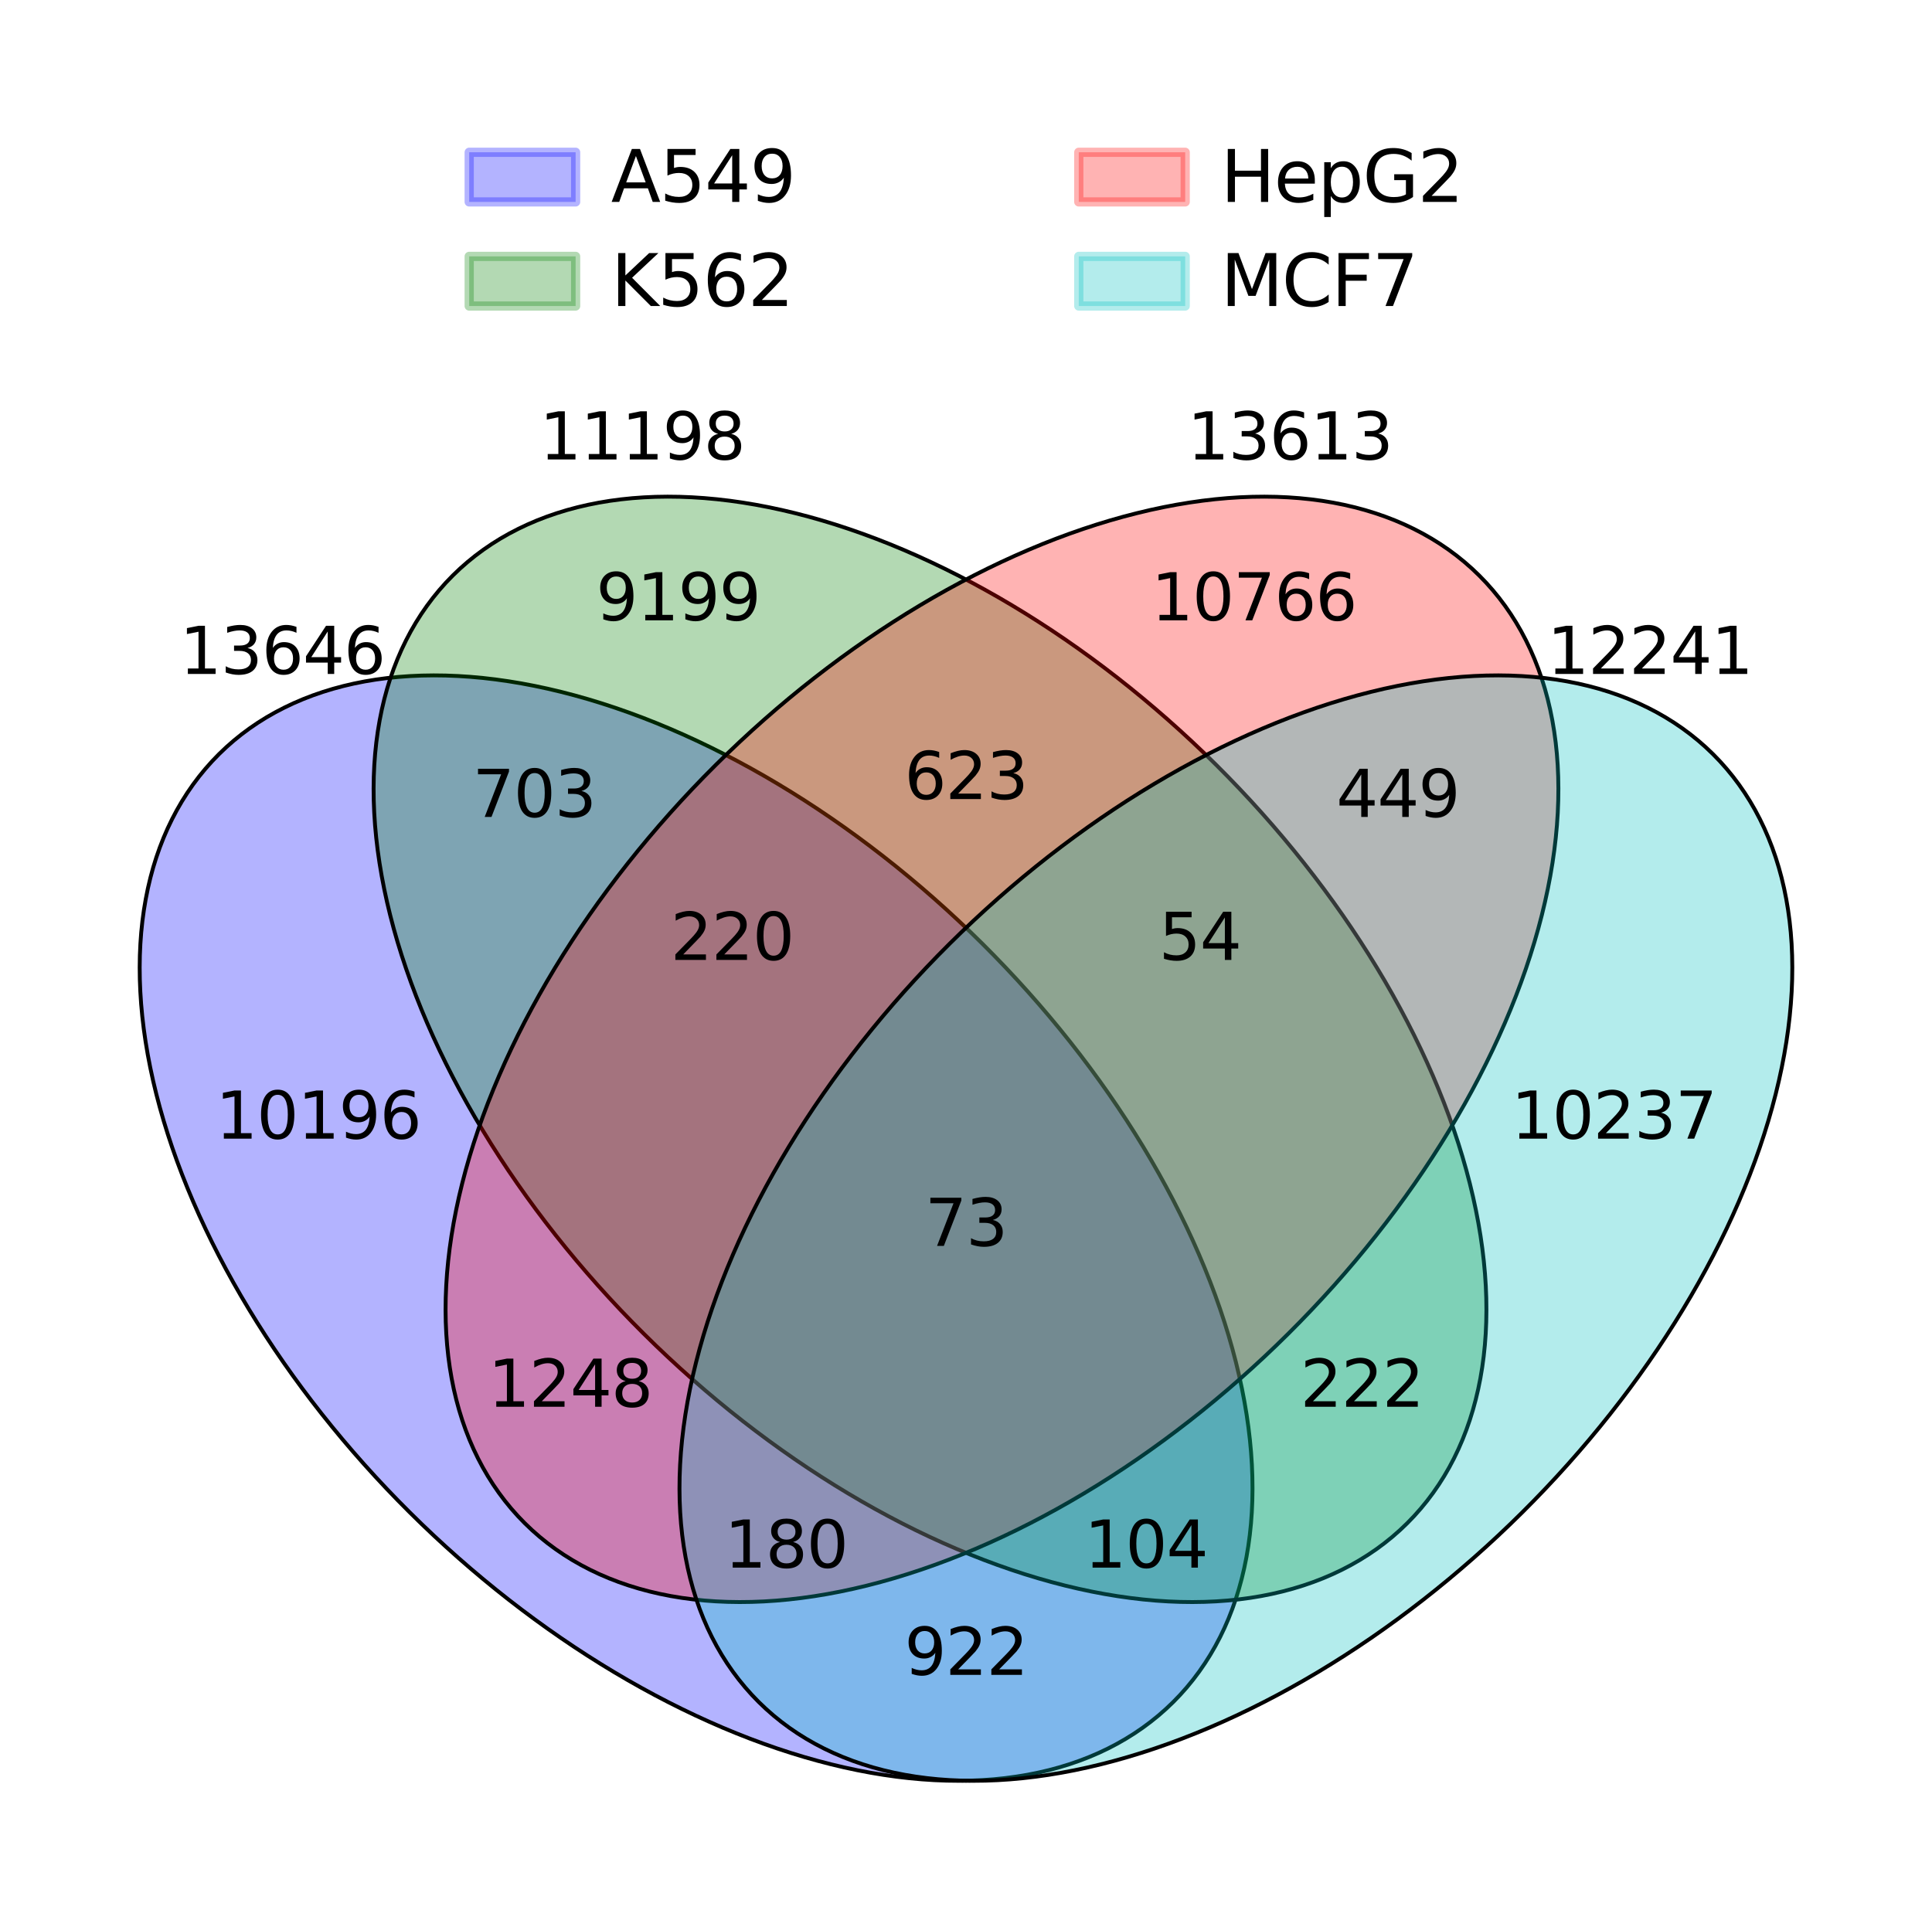 <?xml version="1.0" encoding="utf-8" standalone="no"?>
<!DOCTYPE svg PUBLIC "-//W3C//DTD SVG 1.1//EN"
  "http://www.w3.org/Graphics/SVG/1.1/DTD/svg11.dtd">
<svg xmlns:xlink="http://www.w3.org/1999/xlink" width="209.7pt" height="208.44pt" viewBox="0 0 209.7 208.44" xmlns="http://www.w3.org/2000/svg" version="1.1">
 <defs>
  <style type="text/css">*{stroke-linejoin: round; stroke-linecap: butt}</style>
 </defs>
 <g id="figure_1">
  <g id="patch_1">
   <path d="M 0 208.44 
L 209.7 208.44 
L 209.7 0 
L 0 0 
z
" style="fill: #ffffff"/>
  </g>
  <g id="axes_1">
   <g id="patch_2">
    <path d="M 23.768 81.873 
C 15.528 90.061 13.08 103.335 16.965 118.773 
C 20.85 134.211 30.749 150.552 44.483 164.198 
C 58.217 177.843 74.664 187.678 90.203 191.538 
C 105.741 195.398 119.101 192.966 127.342 184.779 
C 135.582 176.591 138.03 163.317 134.145 147.879 
C 130.26 132.441 120.361 116.1 106.627 102.454 
C 92.893 88.809 76.446 78.974 60.907 75.114 
C 45.369 71.254 32.009 73.686 23.768 81.873 
z
" clip-path="url(#p7f193c25e1)" style="fill: #0000ff; opacity: 0.3"/>
   </g>
   <g id="patch_3">
    <path d="M 23.768 81.873 
C 15.528 90.061 13.08 103.335 16.965 118.773 
C 20.85 134.211 30.749 150.552 44.483 164.198 
C 58.217 177.843 74.664 187.678 90.203 191.538 
C 105.741 195.398 119.101 192.966 127.342 184.779 
C 135.582 176.591 138.03 163.317 134.145 147.879 
C 130.26 132.441 120.361 116.1 106.627 102.454 
C 92.893 88.809 76.446 78.974 60.907 75.114 
C 45.369 71.254 32.009 73.686 23.768 81.873 
L 23.768 81.873 
z
" clip-path="url(#p7f193c25e1)" style="fill: none; stroke: #000000; stroke-width: 0.42; stroke-linejoin: miter"/>
   </g>
   <g id="patch_4">
    <path d="M 49.157 62.469 
C 40.917 70.657 38.469 83.931 42.354 99.369 
C 46.239 114.807 56.138 131.148 69.872 144.794 
C 83.606 158.439 100.053 168.274 115.591 172.134 
C 131.13 175.994 144.49 173.562 152.731 165.375 
C 160.971 157.187 163.419 143.913 159.534 128.475 
C 155.649 113.037 145.75 96.696 132.016 83.05 
C 118.282 69.405 101.835 59.57 86.296 55.71 
C 70.758 51.85 57.398 54.282 49.157 62.469 
z
" clip-path="url(#p7f193c25e1)" style="fill: #008000; opacity: 0.3"/>
   </g>
   <g id="patch_5">
    <path d="M 49.157 62.469 
C 40.917 70.657 38.469 83.931 42.354 99.369 
C 46.239 114.807 56.138 131.148 69.872 144.794 
C 83.606 158.439 100.053 168.274 115.591 172.134 
C 131.13 175.994 144.49 173.562 152.731 165.375 
C 160.971 157.187 163.419 143.913 159.534 128.475 
C 155.649 113.037 145.75 96.696 132.016 83.05 
C 118.282 69.405 101.835 59.57 86.296 55.71 
C 70.758 51.85 57.398 54.282 49.157 62.469 
L 49.157 62.469 
z
" clip-path="url(#p7f193c25e1)" style="fill: none; stroke: #000000; stroke-width: 0.42; stroke-linejoin: miter"/>
   </g>
   <g id="patch_6">
    <path d="M 56.969 165.375 
C 65.21 173.562 78.57 175.994 94.109 172.134 
C 109.647 168.274 126.094 158.439 139.828 144.794 
C 153.562 131.148 163.461 114.807 167.346 99.369 
C 171.231 83.931 168.783 70.657 160.543 62.469 
C 152.302 54.282 138.942 51.85 123.403 55.71 
C 107.865 59.57 91.418 69.405 77.684 83.05 
C 63.95 96.696 54.051 113.037 50.166 128.475 
C 46.281 143.913 48.729 157.187 56.969 165.375 
z
" clip-path="url(#p7f193c25e1)" style="fill: #ff0000; opacity: 0.3"/>
   </g>
   <g id="patch_7">
    <path d="M 56.969 165.375 
C 65.21 173.562 78.57 175.994 94.109 172.134 
C 109.647 168.274 126.094 158.439 139.828 144.794 
C 153.562 131.148 163.461 114.807 167.346 99.369 
C 171.231 83.931 168.783 70.657 160.543 62.469 
C 152.302 54.282 138.942 51.85 123.403 55.71 
C 107.865 59.57 91.418 69.405 77.684 83.05 
C 63.95 96.696 54.051 113.037 50.166 128.475 
C 46.281 143.913 48.729 157.187 56.969 165.375 
L 56.969 165.375 
z
" clip-path="url(#p7f193c25e1)" style="fill: none; stroke: #000000; stroke-width: 0.42; stroke-linejoin: miter"/>
   </g>
   <g id="patch_8">
    <path d="M 82.358 184.779 
C 90.599 192.966 103.959 195.398 119.498 191.538 
C 135.036 187.678 151.483 177.843 165.217 164.198 
C 178.951 150.552 188.85 134.211 192.735 118.773 
C 196.62 103.335 194.172 90.061 185.932 81.873 
C 177.691 73.686 164.331 71.254 148.792 75.114 
C 133.254 78.974 116.807 88.809 103.073 102.454 
C 89.339 116.1 79.44 132.441 75.555 147.879 
C 71.67 163.317 74.118 176.591 82.358 184.779 
z
" clip-path="url(#p7f193c25e1)" style="fill: #00bfbf; opacity: 0.3"/>
   </g>
   <g id="patch_9">
    <path d="M 82.358 184.779 
C 90.599 192.966 103.959 195.398 119.498 191.538 
C 135.036 187.678 151.483 177.843 165.217 164.198 
C 178.951 150.552 188.85 134.211 192.735 118.773 
C 196.62 103.335 194.172 90.061 185.932 81.873 
C 177.691 73.686 164.331 71.254 148.792 75.114 
C 133.254 78.974 116.807 88.809 103.073 102.454 
C 89.339 116.1 79.44 132.441 75.555 147.879 
C 71.67 163.317 74.118 176.591 82.358 184.779 
L 82.358 184.779 
z
" clip-path="url(#p7f193c25e1)" style="fill: none; stroke: #000000; stroke-width: 0.42; stroke-linejoin: miter"/>
   </g>
   <g id="text_1">
    <!-- 13646 -->
    <g transform="translate(19.502 73.165) scale(0.07 -0.07)">
     <defs>
      <path id="DejaVuSans-31" d="M 794 531 
L 1825 531 
L 1825 4091 
L 703 3866 
L 703 4441 
L 1819 4666 
L 2450 4666 
L 2450 531 
L 3481 531 
L 3481 0 
L 794 0 
L 794 531 
z
" transform="scale(0.016)"/>
      <path id="DejaVuSans-33" d="M 2597 2516 
Q 3050 2419 3304 2112 
Q 3559 1806 3559 1356 
Q 3559 666 3084 287 
Q 2609 -91 1734 -91 
Q 1441 -91 1130 -33 
Q 819 25 488 141 
L 488 750 
Q 750 597 1062 519 
Q 1375 441 1716 441 
Q 2309 441 2620 675 
Q 2931 909 2931 1356 
Q 2931 1769 2642 2001 
Q 2353 2234 1838 2234 
L 1294 2234 
L 1294 2753 
L 1863 2753 
Q 2328 2753 2575 2939 
Q 2822 3125 2822 3475 
Q 2822 3834 2567 4026 
Q 2313 4219 1838 4219 
Q 1578 4219 1281 4162 
Q 984 4106 628 3988 
L 628 4550 
Q 988 4650 1302 4700 
Q 1616 4750 1894 4750 
Q 2613 4750 3031 4423 
Q 3450 4097 3450 3541 
Q 3450 3153 3228 2886 
Q 3006 2619 2597 2516 
z
" transform="scale(0.016)"/>
      <path id="DejaVuSans-36" d="M 2113 2584 
Q 1688 2584 1439 2293 
Q 1191 2003 1191 1497 
Q 1191 994 1439 701 
Q 1688 409 2113 409 
Q 2538 409 2786 701 
Q 3034 994 3034 1497 
Q 3034 2003 2786 2293 
Q 2538 2584 2113 2584 
z
M 3366 4563 
L 3366 3988 
Q 3128 4100 2886 4159 
Q 2644 4219 2406 4219 
Q 1781 4219 1451 3797 
Q 1122 3375 1075 2522 
Q 1259 2794 1537 2939 
Q 1816 3084 2150 3084 
Q 2853 3084 3261 2657 
Q 3669 2231 3669 1497 
Q 3669 778 3244 343 
Q 2819 -91 2113 -91 
Q 1303 -91 875 529 
Q 447 1150 447 2328 
Q 447 3434 972 4092 
Q 1497 4750 2381 4750 
Q 2619 4750 2861 4703 
Q 3103 4656 3366 4563 
z
" transform="scale(0.016)"/>
      <path id="DejaVuSans-34" d="M 2419 4116 
L 825 1625 
L 2419 1625 
L 2419 4116 
z
M 2253 4666 
L 3047 4666 
L 3047 1625 
L 3713 1625 
L 3713 1100 
L 3047 1100 
L 3047 0 
L 2419 0 
L 2419 1100 
L 313 1100 
L 313 1709 
L 2253 4666 
z
" transform="scale(0.016)"/>
     </defs>
     <use xlink:href="#DejaVuSans-31"/>
     <use xlink:href="#DejaVuSans-33" x="63.623"/>
     <use xlink:href="#DejaVuSans-36" x="127.246"/>
     <use xlink:href="#DejaVuSans-34" x="190.869"/>
     <use xlink:href="#DejaVuSans-36" x="254.492"/>
    </g>
   </g>
   <g id="text_2">
    <!-- 11198 -->
    <g transform="translate(58.562 49.88) scale(0.07 -0.07)">
     <defs>
      <path id="DejaVuSans-39" d="M 703 97 
L 703 672 
Q 941 559 1184 500 
Q 1428 441 1663 441 
Q 2288 441 2617 861 
Q 2947 1281 2994 2138 
Q 2813 1869 2534 1725 
Q 2256 1581 1919 1581 
Q 1219 1581 811 2004 
Q 403 2428 403 3163 
Q 403 3881 828 4315 
Q 1253 4750 1959 4750 
Q 2769 4750 3195 4129 
Q 3622 3509 3622 2328 
Q 3622 1225 3098 567 
Q 2575 -91 1691 -91 
Q 1453 -91 1209 -44 
Q 966 3 703 97 
z
M 1959 2075 
Q 2384 2075 2632 2365 
Q 2881 2656 2881 3163 
Q 2881 3666 2632 3958 
Q 2384 4250 1959 4250 
Q 1534 4250 1286 3958 
Q 1038 3666 1038 3163 
Q 1038 2656 1286 2365 
Q 1534 2075 1959 2075 
z
" transform="scale(0.016)"/>
      <path id="DejaVuSans-38" d="M 2034 2216 
Q 1584 2216 1326 1975 
Q 1069 1734 1069 1313 
Q 1069 891 1326 650 
Q 1584 409 2034 409 
Q 2484 409 2743 651 
Q 3003 894 3003 1313 
Q 3003 1734 2745 1975 
Q 2488 2216 2034 2216 
z
M 1403 2484 
Q 997 2584 770 2862 
Q 544 3141 544 3541 
Q 544 4100 942 4425 
Q 1341 4750 2034 4750 
Q 2731 4750 3128 4425 
Q 3525 4100 3525 3541 
Q 3525 3141 3298 2862 
Q 3072 2584 2669 2484 
Q 3125 2378 3379 2068 
Q 3634 1759 3634 1313 
Q 3634 634 3220 271 
Q 2806 -91 2034 -91 
Q 1263 -91 848 271 
Q 434 634 434 1313 
Q 434 1759 690 2068 
Q 947 2378 1403 2484 
z
M 1172 3481 
Q 1172 3119 1398 2916 
Q 1625 2713 2034 2713 
Q 2441 2713 2670 2916 
Q 2900 3119 2900 3481 
Q 2900 3844 2670 4047 
Q 2441 4250 2034 4250 
Q 1625 4250 1398 4047 
Q 1172 3844 1172 3481 
z
" transform="scale(0.016)"/>
     </defs>
     <use xlink:href="#DejaVuSans-31"/>
     <use xlink:href="#DejaVuSans-31" x="63.623"/>
     <use xlink:href="#DejaVuSans-31" x="127.246"/>
     <use xlink:href="#DejaVuSans-39" x="190.869"/>
     <use xlink:href="#DejaVuSans-38" x="254.492"/>
    </g>
   </g>
   <g id="text_3">
    <!-- 13613 -->
    <g transform="translate(128.87 49.88) scale(0.07 -0.07)">
     <use xlink:href="#DejaVuSans-31"/>
     <use xlink:href="#DejaVuSans-33" x="63.623"/>
     <use xlink:href="#DejaVuSans-36" x="127.246"/>
     <use xlink:href="#DejaVuSans-31" x="190.869"/>
     <use xlink:href="#DejaVuSans-33" x="254.492"/>
    </g>
   </g>
   <g id="text_4">
    <!-- 12241 -->
    <g transform="translate(167.93 73.165) scale(0.07 -0.07)">
     <defs>
      <path id="DejaVuSans-32" d="M 1228 531 
L 3431 531 
L 3431 0 
L 469 0 
L 469 531 
Q 828 903 1448 1529 
Q 2069 2156 2228 2338 
Q 2531 2678 2651 2914 
Q 2772 3150 2772 3378 
Q 2772 3750 2511 3984 
Q 2250 4219 1831 4219 
Q 1534 4219 1204 4116 
Q 875 4013 500 3803 
L 500 4441 
Q 881 4594 1212 4672 
Q 1544 4750 1819 4750 
Q 2544 4750 2975 4387 
Q 3406 4025 3406 3419 
Q 3406 3131 3298 2873 
Q 3191 2616 2906 2266 
Q 2828 2175 2409 1742 
Q 1991 1309 1228 531 
z
" transform="scale(0.016)"/>
     </defs>
     <use xlink:href="#DejaVuSans-31"/>
     <use xlink:href="#DejaVuSans-32" x="63.623"/>
     <use xlink:href="#DejaVuSans-32" x="127.246"/>
     <use xlink:href="#DejaVuSans-34" x="190.869"/>
     <use xlink:href="#DejaVuSans-31" x="254.492"/>
    </g>
   </g>
   <g id="text_5">
    <!-- 10196 -->
    <g transform="translate(23.408 123.615) scale(0.07 -0.07)">
     <defs>
      <path id="DejaVuSans-30" d="M 2034 4250 
Q 1547 4250 1301 3770 
Q 1056 3291 1056 2328 
Q 1056 1369 1301 889 
Q 1547 409 2034 409 
Q 2525 409 2770 889 
Q 3016 1369 3016 2328 
Q 3016 3291 2770 3770 
Q 2525 4250 2034 4250 
z
M 2034 4750 
Q 2819 4750 3233 4129 
Q 3647 3509 3647 2328 
Q 3647 1150 3233 529 
Q 2819 -91 2034 -91 
Q 1250 -91 836 529 
Q 422 1150 422 2328 
Q 422 3509 836 4129 
Q 1250 4750 2034 4750 
z
" transform="scale(0.016)"/>
     </defs>
     <use xlink:href="#DejaVuSans-31"/>
     <use xlink:href="#DejaVuSans-30" x="63.623"/>
     <use xlink:href="#DejaVuSans-31" x="127.246"/>
     <use xlink:href="#DejaVuSans-39" x="190.869"/>
     <use xlink:href="#DejaVuSans-36" x="254.492"/>
    </g>
   </g>
   <g id="text_6">
    <!-- 9199 -->
    <g transform="translate(64.695 67.344) scale(0.07 -0.07)">
     <use xlink:href="#DejaVuSans-39"/>
     <use xlink:href="#DejaVuSans-31" x="63.623"/>
     <use xlink:href="#DejaVuSans-39" x="127.246"/>
     <use xlink:href="#DejaVuSans-39" x="190.869"/>
    </g>
   </g>
   <g id="text_7">
    <!-- 10766 -->
    <g transform="translate(124.964 67.344) scale(0.07 -0.07)">
     <defs>
      <path id="DejaVuSans-37" d="M 525 4666 
L 3525 4666 
L 3525 4397 
L 1831 0 
L 1172 0 
L 2766 4134 
L 525 4134 
L 525 4666 
z
" transform="scale(0.016)"/>
     </defs>
     <use xlink:href="#DejaVuSans-31"/>
     <use xlink:href="#DejaVuSans-30" x="63.623"/>
     <use xlink:href="#DejaVuSans-37" x="127.246"/>
     <use xlink:href="#DejaVuSans-36" x="190.869"/>
     <use xlink:href="#DejaVuSans-36" x="254.492"/>
    </g>
   </g>
   <g id="text_8">
    <!-- 10237 -->
    <g transform="translate(164.024 123.615) scale(0.07 -0.07)">
     <use xlink:href="#DejaVuSans-31"/>
     <use xlink:href="#DejaVuSans-30" x="63.623"/>
     <use xlink:href="#DejaVuSans-32" x="127.246"/>
     <use xlink:href="#DejaVuSans-33" x="190.869"/>
     <use xlink:href="#DejaVuSans-37" x="254.492"/>
    </g>
   </g>
   <g id="text_9">
    <!-- 703 -->
    <g transform="translate(51.297 88.688) scale(0.07 -0.07)">
     <use xlink:href="#DejaVuSans-37"/>
     <use xlink:href="#DejaVuSans-30" x="63.623"/>
     <use xlink:href="#DejaVuSans-33" x="127.246"/>
    </g>
   </g>
   <g id="text_10">
    <!-- 1248 -->
    <g transform="translate(52.977 152.721) scale(0.07 -0.07)">
     <use xlink:href="#DejaVuSans-31"/>
     <use xlink:href="#DejaVuSans-32" x="63.623"/>
     <use xlink:href="#DejaVuSans-34" x="127.246"/>
     <use xlink:href="#DejaVuSans-38" x="190.869"/>
    </g>
   </g>
   <g id="text_11">
    <!-- 922 -->
    <g transform="translate(98.169 181.827) scale(0.07 -0.07)">
     <use xlink:href="#DejaVuSans-39"/>
     <use xlink:href="#DejaVuSans-32" x="63.623"/>
     <use xlink:href="#DejaVuSans-32" x="127.246"/>
    </g>
   </g>
   <g id="text_12">
    <!-- 623 -->
    <g transform="translate(98.169 86.748) scale(0.07 -0.07)">
     <use xlink:href="#DejaVuSans-36"/>
     <use xlink:href="#DejaVuSans-32" x="63.623"/>
     <use xlink:href="#DejaVuSans-33" x="127.246"/>
    </g>
   </g>
   <g id="text_13">
    <!-- 222 -->
    <g transform="translate(141.135 152.721) scale(0.07 -0.07)">
     <use xlink:href="#DejaVuSans-32"/>
     <use xlink:href="#DejaVuSans-32" x="63.623"/>
     <use xlink:href="#DejaVuSans-32" x="127.246"/>
    </g>
   </g>
   <g id="text_14">
    <!-- 449 -->
    <g transform="translate(145.041 88.688) scale(0.07 -0.07)">
     <use xlink:href="#DejaVuSans-34"/>
     <use xlink:href="#DejaVuSans-34" x="63.623"/>
     <use xlink:href="#DejaVuSans-39" x="127.246"/>
    </g>
   </g>
   <g id="text_15">
    <!-- 220 -->
    <g transform="translate(72.78 104.211) scale(0.07 -0.07)">
     <use xlink:href="#DejaVuSans-32"/>
     <use xlink:href="#DejaVuSans-32" x="63.623"/>
     <use xlink:href="#DejaVuSans-30" x="127.246"/>
    </g>
   </g>
   <g id="text_16">
    <!-- 104 -->
    <g transform="translate(117.699 170.185) scale(0.07 -0.07)">
     <use xlink:href="#DejaVuSans-31"/>
     <use xlink:href="#DejaVuSans-30" x="63.623"/>
     <use xlink:href="#DejaVuSans-34" x="127.246"/>
    </g>
   </g>
   <g id="text_17">
    <!-- 180 -->
    <g transform="translate(78.639 170.185) scale(0.07 -0.07)">
     <use xlink:href="#DejaVuSans-31"/>
     <use xlink:href="#DejaVuSans-38" x="63.623"/>
     <use xlink:href="#DejaVuSans-30" x="127.246"/>
    </g>
   </g>
   <g id="text_18">
    <!-- 54 -->
    <g transform="translate(125.785 104.211) scale(0.07 -0.07)">
     <defs>
      <path id="DejaVuSans-35" d="M 691 4666 
L 3169 4666 
L 3169 4134 
L 1269 4134 
L 1269 2991 
Q 1406 3038 1543 3061 
Q 1681 3084 1819 3084 
Q 2600 3084 3056 2656 
Q 3513 2228 3513 1497 
Q 3513 744 3044 326 
Q 2575 -91 1722 -91 
Q 1428 -91 1123 -41 
Q 819 9 494 109 
L 494 744 
Q 775 591 1075 516 
Q 1375 441 1709 441 
Q 2250 441 2565 725 
Q 2881 1009 2881 1497 
Q 2881 1984 2565 2268 
Q 2250 2553 1709 2553 
Q 1456 2553 1204 2497 
Q 953 2441 691 2322 
L 691 4666 
z
" transform="scale(0.016)"/>
     </defs>
     <use xlink:href="#DejaVuSans-35"/>
     <use xlink:href="#DejaVuSans-34" x="63.623"/>
    </g>
   </g>
   <g id="text_19">
    <!-- 73 -->
    <g transform="translate(100.396 135.258) scale(0.07 -0.07)">
     <use xlink:href="#DejaVuSans-37"/>
     <use xlink:href="#DejaVuSans-33" x="63.623"/>
    </g>
   </g>
   <g id="legend_1">
    <g id="patch_10">
     <path d="M 50.927 21.921 
L 62.477 21.921 
L 62.477 16.531 
L 50.927 16.531 
z
" style="fill: #0000ff; opacity: 0.3; stroke: #0000ff; stroke-linejoin: miter"/>
    </g>
    <g id="text_20">
     <!-- A549 -->
     <g transform="translate(66.327 21.921) scale(0.077 -0.077)">
      <defs>
       <path id="DejaVuSans-41" d="M 2188 4044 
L 1331 1722 
L 3047 1722 
L 2188 4044 
z
M 1831 4666 
L 2547 4666 
L 4325 0 
L 3669 0 
L 3244 1197 
L 1141 1197 
L 716 0 
L 50 0 
L 1831 4666 
z
" transform="scale(0.016)"/>
      </defs>
      <use xlink:href="#DejaVuSans-41"/>
      <use xlink:href="#DejaVuSans-35" x="68.408"/>
      <use xlink:href="#DejaVuSans-34" x="132.031"/>
      <use xlink:href="#DejaVuSans-39" x="195.654"/>
     </g>
    </g>
    <g id="patch_11">
     <path d="M 50.927 33.223 
L 62.477 33.223 
L 62.477 27.833 
L 50.927 27.833 
z
" style="fill: #008000; opacity: 0.3; stroke: #008000; stroke-linejoin: miter"/>
    </g>
    <g id="text_21">
     <!-- K562 -->
     <g transform="translate(66.327 33.223) scale(0.077 -0.077)">
      <defs>
       <path id="DejaVuSans-4b" d="M 628 4666 
L 1259 4666 
L 1259 2694 
L 3353 4666 
L 4166 4666 
L 1850 2491 
L 4331 0 
L 3500 0 
L 1259 2247 
L 1259 0 
L 628 0 
L 628 4666 
z
" transform="scale(0.016)"/>
      </defs>
      <use xlink:href="#DejaVuSans-4b"/>
      <use xlink:href="#DejaVuSans-35" x="65.576"/>
      <use xlink:href="#DejaVuSans-36" x="129.199"/>
      <use xlink:href="#DejaVuSans-32" x="192.822"/>
     </g>
    </g>
    <g id="patch_12">
     <path d="M 117.091 21.921 
L 128.641 21.921 
L 128.641 16.531 
L 117.091 16.531 
z
" style="fill: #ff0000; opacity: 0.3; stroke: #ff0000; stroke-linejoin: miter"/>
    </g>
    <g id="text_22">
     <!-- HepG2 -->
     <g transform="translate(132.491 21.921) scale(0.077 -0.077)">
      <defs>
       <path id="DejaVuSans-48" d="M 628 4666 
L 1259 4666 
L 1259 2753 
L 3553 2753 
L 3553 4666 
L 4184 4666 
L 4184 0 
L 3553 0 
L 3553 2222 
L 1259 2222 
L 1259 0 
L 628 0 
L 628 4666 
z
" transform="scale(0.016)"/>
       <path id="DejaVuSans-65" d="M 3597 1894 
L 3597 1613 
L 953 1613 
Q 991 1019 1311 708 
Q 1631 397 2203 397 
Q 2534 397 2845 478 
Q 3156 559 3463 722 
L 3463 178 
Q 3153 47 2828 -22 
Q 2503 -91 2169 -91 
Q 1331 -91 842 396 
Q 353 884 353 1716 
Q 353 2575 817 3079 
Q 1281 3584 2069 3584 
Q 2775 3584 3186 3129 
Q 3597 2675 3597 1894 
z
M 3022 2063 
Q 3016 2534 2758 2815 
Q 2500 3097 2075 3097 
Q 1594 3097 1305 2825 
Q 1016 2553 972 2059 
L 3022 2063 
z
" transform="scale(0.016)"/>
       <path id="DejaVuSans-70" d="M 1159 525 
L 1159 -1331 
L 581 -1331 
L 581 3500 
L 1159 3500 
L 1159 2969 
Q 1341 3281 1617 3432 
Q 1894 3584 2278 3584 
Q 2916 3584 3314 3078 
Q 3713 2572 3713 1747 
Q 3713 922 3314 415 
Q 2916 -91 2278 -91 
Q 1894 -91 1617 61 
Q 1341 213 1159 525 
z
M 3116 1747 
Q 3116 2381 2855 2742 
Q 2594 3103 2138 3103 
Q 1681 3103 1420 2742 
Q 1159 2381 1159 1747 
Q 1159 1113 1420 752 
Q 1681 391 2138 391 
Q 2594 391 2855 752 
Q 3116 1113 3116 1747 
z
" transform="scale(0.016)"/>
       <path id="DejaVuSans-47" d="M 3809 666 
L 3809 1919 
L 2778 1919 
L 2778 2438 
L 4434 2438 
L 4434 434 
Q 4069 175 3628 42 
Q 3188 -91 2688 -91 
Q 1594 -91 976 548 
Q 359 1188 359 2328 
Q 359 3472 976 4111 
Q 1594 4750 2688 4750 
Q 3144 4750 3555 4637 
Q 3966 4525 4313 4306 
L 4313 3634 
Q 3963 3931 3569 4081 
Q 3175 4231 2741 4231 
Q 1884 4231 1454 3753 
Q 1025 3275 1025 2328 
Q 1025 1384 1454 906 
Q 1884 428 2741 428 
Q 3075 428 3337 486 
Q 3600 544 3809 666 
z
" transform="scale(0.016)"/>
      </defs>
      <use xlink:href="#DejaVuSans-48"/>
      <use xlink:href="#DejaVuSans-65" x="75.195"/>
      <use xlink:href="#DejaVuSans-70" x="136.719"/>
      <use xlink:href="#DejaVuSans-47" x="200.195"/>
      <use xlink:href="#DejaVuSans-32" x="277.686"/>
     </g>
    </g>
    <g id="patch_13">
     <path d="M 117.091 33.223 
L 128.641 33.223 
L 128.641 27.833 
L 117.091 27.833 
z
" style="fill: #00bfbf; opacity: 0.3; stroke: #00bfbf; stroke-linejoin: miter"/>
    </g>
    <g id="text_23">
     <!-- MCF7 -->
     <g transform="translate(132.491 33.223) scale(0.077 -0.077)">
      <defs>
       <path id="DejaVuSans-4d" d="M 628 4666 
L 1569 4666 
L 2759 1491 
L 3956 4666 
L 4897 4666 
L 4897 0 
L 4281 0 
L 4281 4097 
L 3078 897 
L 2444 897 
L 1241 4097 
L 1241 0 
L 628 0 
L 628 4666 
z
" transform="scale(0.016)"/>
       <path id="DejaVuSans-43" d="M 4122 4306 
L 4122 3641 
Q 3803 3938 3442 4084 
Q 3081 4231 2675 4231 
Q 1875 4231 1450 3742 
Q 1025 3253 1025 2328 
Q 1025 1406 1450 917 
Q 1875 428 2675 428 
Q 3081 428 3442 575 
Q 3803 722 4122 1019 
L 4122 359 
Q 3791 134 3420 21 
Q 3050 -91 2638 -91 
Q 1578 -91 968 557 
Q 359 1206 359 2328 
Q 359 3453 968 4101 
Q 1578 4750 2638 4750 
Q 3056 4750 3426 4639 
Q 3797 4528 4122 4306 
z
" transform="scale(0.016)"/>
       <path id="DejaVuSans-46" d="M 628 4666 
L 3309 4666 
L 3309 4134 
L 1259 4134 
L 1259 2759 
L 3109 2759 
L 3109 2228 
L 1259 2228 
L 1259 0 
L 628 0 
L 628 4666 
z
" transform="scale(0.016)"/>
      </defs>
      <use xlink:href="#DejaVuSans-4d"/>
      <use xlink:href="#DejaVuSans-43" x="86.279"/>
      <use xlink:href="#DejaVuSans-46" x="156.104"/>
      <use xlink:href="#DejaVuSans-37" x="213.623"/>
     </g>
    </g>
   </g>
  </g>
 </g>
 <defs>
  <clipPath id="p7f193c25e1">
   <rect x="7.2" y="7.2" width="195.3" height="194.04"/>
  </clipPath>
 </defs>
</svg>
